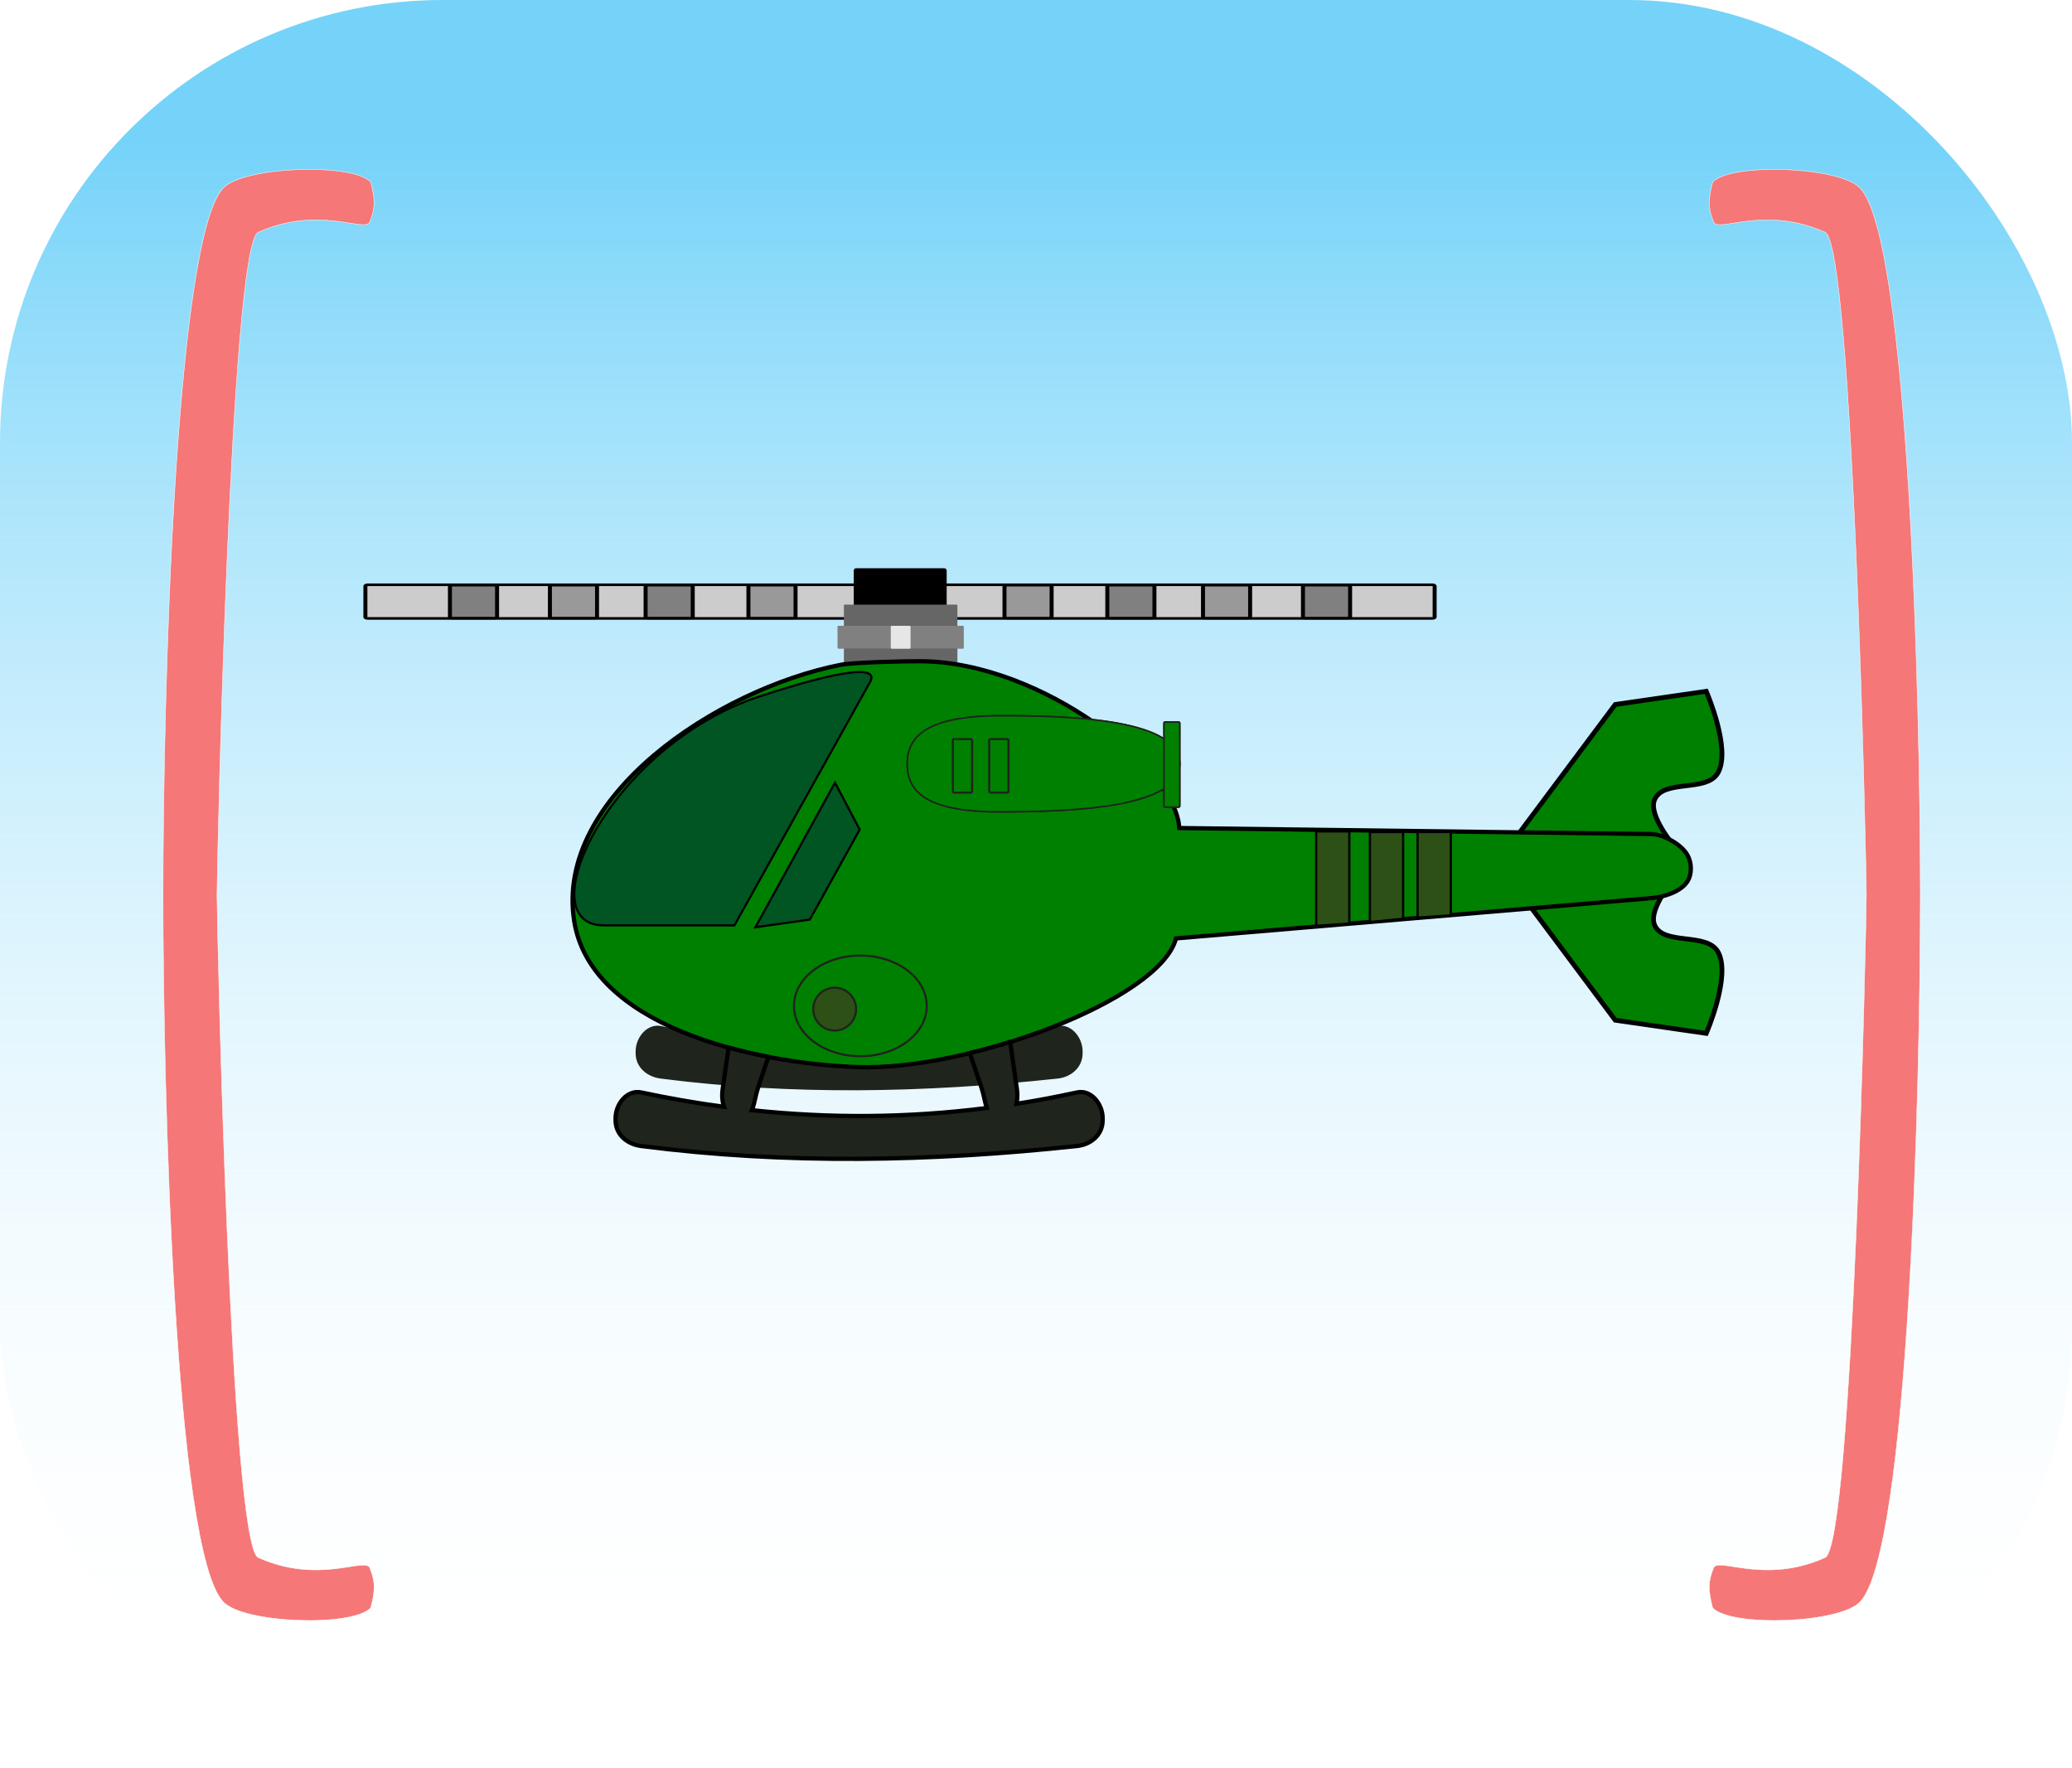 <?xml version="1.0" encoding="UTF-8" standalone="no"?>
<!-- Created with Inkscape (http://www.inkscape.org/) -->

<svg
   xmlns:dc="http://purl.org/dc/elements/1.1/"
   xmlns:cc="http://creativecommons.org/ns#"
   xmlns:rdf="http://www.w3.org/1999/02/22-rdf-syntax-ns#"
   xmlns:svg="http://www.w3.org/2000/svg"
   xmlns="http://www.w3.org/2000/svg"
   xmlns:xlink="http://www.w3.org/1999/xlink"
   xmlns:sodipodi="http://sodipodi.sourceforge.net/DTD/sodipodi-0.dtd"
   xmlns:inkscape="http://www.inkscape.org/namespaces/inkscape"
   id="svg2"
   sodipodi:docname="ffgo.svg"
   viewBox="0 0 6497.302 5543.718"
   version="1.1"
   inkscape:version="0.91 r13725"
   width="6497.302"
   height="5543.718">
  <title
     id="title4205">FFGo icon</title>
  <defs
     id="defs4">
    <linearGradient
       inkscape:collect="always"
       id="linearGradient6009">
      <stop
         style="stop-color:#75d3f9;stop-opacity:1;"
         offset="0"
         id="stop6011" />
      <stop
         style="stop-color:#ffffff;stop-opacity:0"
         offset="1"
         id="stop6013" />
    </linearGradient>
    <filter
       id="filter3223"
       inkscape:menu="ABCs"
       inkscape:menu-tooltip="Basic diffuse bevel to use for building textures"
       inkscape:label="Diffuse light"
       style="color-interpolation-filters:sRGB">
      <feGaussianBlur
         id="feGaussianBlur3225"
         result="result0"
         stdDeviation="6"
         in="SourceGraphic" />
      <feDiffuseLighting
         id="feDiffuseLighting3227"
         result="result5"
         surfaceScale="10"
         diffuseConstant="1">
        <feDistantLight
           id="feDistantLight3229"
           elevation="25"
           azimuth="235" />
      </feDiffuseLighting>
      <feComposite
         id="feComposite3231"
         in2="SourceGraphic"
         k3="0.6"
         k2="0"
         k1="1"
         result="result4"
         in="result5"
         operator="arithmetic"
         k4="0" />
    </filter>
    <linearGradient
       id="linearGradient3339"
       y2="433.61"
       gradientUnits="userSpaceOnUse"
       x2="405"
       gradientTransform="matrix(1,0,0,1.067,5.714,-380.48)"
       y1="424.86"
       x1="358.93"
       inkscape:collect="always">
      <stop
         id="stop3088"
         style="stop-color:#1a1a1a"
         offset="0" />
      <stop
         id="stop3090"
         style="stop-color:#008000;stop-opacity:0"
         offset="1" />
    </linearGradient>
    <linearGradient
       inkscape:collect="always"
       xlink:href="#linearGradient6009"
       id="linearGradient6015"
       x1="-444.467"
       y1="-163.07"
       x2="-444.467"
       y2="5148.036"
       gradientUnits="userSpaceOnUse"
       gradientTransform="matrix(1,0,0,0.933,0,118.814)" />
    <filter
       style="color-interpolation-filters:sRGB"
       inkscape:label="Feather"
       id="filter3414">
      <feGaussianBlur
         stdDeviation="100"
         result="blur"
         id="feGaussianBlur3416" />
      <feComposite
         in="SourceGraphic"
         in2="blur"
         operator="atop"
         result="composite1"
         id="feComposite3418" />
      <feComposite
         in2="composite1"
         operator="in"
         result="composite2"
         id="feComposite3420" />
      <feComposite
         in2="composite2"
         operator="in"
         result="composite3"
         id="feComposite3422" />
    </filter>
  </defs>
  <sodipodi:namedview
     id="base"
     bordercolor="#666666"
     inkscape:pageshadow="2"
     inkscape:window-y="0"
     pagecolor="#ffffff"
     inkscape:window-height="1018"
     inkscape:window-maximized="1"
     inkscape:zoom="0.087500002"
     inkscape:window-x="0"
     showgrid="false"
     borderopacity="1.0"
     inkscape:current-layer="layer2"
     inkscape:cx="2516.9259"
     inkscape:cy="2432.8381"
     inkscape:window-width="1868"
     inkscape:pageopacity="0.0"
     inkscape:document-units="px"
     showborder="false"
     fit-margin-top="0"
     fit-margin-left="0"
     fit-margin-right="0"
     fit-margin-bottom="0"
     inkscape:snap-page="true" />
  <g
     inkscape:groupmode="layer"
     id="layer4"
     inkscape:label="Background 3"
     style="display:none"
     transform="translate(-626.778,-625.358)">
    <rect
       style="opacity:1;fill:#a5dfff;fill-opacity:1;fill-rule:evenodd;stroke:none;stroke-width:8.9;stroke-linecap:round;stroke-linejoin:round;stroke-miterlimit:4;stroke-dasharray:none;stroke-opacity:1"
       id="rect3612"
       width="7836.265"
       height="6849.475"
       x="0"
       y="0"
       rx="1388.19"
       ry="1388.19" />
  </g>
  <g
     inkscape:groupmode="layer"
     id="layer3"
     inkscape:label="Background 2"
     transform="translate(2.7711914e-4,-3.7207031e-5)"
     style="display:none">
    <rect
       style="opacity:1;fill:#c5fcff;fill-opacity:1;fill-rule:evenodd;stroke:none;stroke-width:8.893;stroke-linecap:round;stroke-linejoin:round;stroke-miterlimit:4;stroke-dasharray:none;stroke-opacity:1;filter:url(#filter3414)"
       id="rect4244"
       width="7196.888"
       height="6374.563"
       x="-307.09"
       y="-387.902"
       rx="1635.644"
       ry="1635.644" />
  </g>
  <g
     inkscape:groupmode="layer"
     id="layer2"
     inkscape:label="Background 1"
     transform="translate(460.63,480.534)"
     style="display:inline">
    <rect
       style="opacity:1;fill:url(#linearGradient6015);fill-opacity:1;fill-rule:evenodd;stroke:none;stroke-width:0.7;stroke-linecap:round;stroke-linejoin:round;stroke-miterlimit:1;stroke-dasharray:none;stroke-opacity:1"
       id="rect6007"
       width="6497.301"
       height="5543.717"
       x="-460.63"
       y="-480.534"
       rx="1388.194"
       ry="1388.194" />
  </g>
  <g
     id="layer1"
     inkscape:label="Layer 1"
     inkscape:groupmode="layer"
     transform="translate(7243.633,7553.878)">
    <g
       id="g3299"
       transform="matrix(7.265,0,0,7.265,-6556.469,-6847.953)">
      <path
         id="path3034"
         style="fill:#1f241c;stroke:#1f241c;stroke-width:1.819;filter:url(#filter3223)"
         d="m 143.8,205.85 c 61.749,13.194 124,13.755 186.98,0 5.968,-1.303 11.026,4.917 11.026,11.026 l 0,0.919 c 0,6.108 -4.952,10.375 -11.026,11.026 -62.325,6.677 -124.65,7.998 -186.98,0 -6.059,-0.777 -11.026,-4.917 -11.026,-11.026 l 0,-0.919 c 0,-6.108 5.052,-12.302 11.026,-11.026 z"
         sodipodi:nodetypes="sssssssss"
         inkscape:connector-curvature="0"
         transform="matrix(0.915,0,0,0.915,59.115,158.13)" />
      <path
         id="path3047"
         style="fill:#008000;stroke:#000000;stroke-width:2.26px;filter:url(#filter3223)"
         d="m 543.74,120.52 50.226,-67.246 42.922,-6.219 c 0,0 11.886,27.119 5.564,38.404 -5.317,9.492 -25.959,2.776 -29.991,12.882 -2.938,7.362 9.384,21.849 9.384,21.849 z"
         sodipodi:nodetypes="cccaacc"
         transform="matrix(0.915,0,0,0.915,59.115,158.13)"
         inkscape:connector-curvature="0" />
      <path
         id="path3051"
         style="fill:#008000;stroke:#000000;stroke-width:2.26px;filter:url(#filter3223)"
         d="m 543.74,134.94 50.226,67.246 42.922,6.219 c 0,0 11.886,-27.119 5.564,-38.404 -5.317,-9.492 -25.959,-2.776 -29.991,-12.882 -2.938,-7.362 9.384,-21.849 9.384,-21.849 z"
         sodipodi:nodetypes="cccaacc"
         inkscape:connector-curvature="0"
         transform="matrix(0.915,0,0,0.915,59.115,158.13)" />
      <g
         id="g3128"
         style="filter:url(#filter3223)"
         transform="matrix(1.726,0,0,1.106,641.03,-292)">
        <rect
           id="rect3118"
           style="fill:#cccccc;stroke:#000000"
           ry="0.507"
           height="13.132"
           width="123.23"
           y="404.35"
           x="-190.66"
           rx="0.507" />
        <rect
           id="rect3120"
           style="fill:#999999;stroke:#000000"
           ry="0.507"
           height="12.857"
           width="11.786"
           y="404.51"
           x="-175"
           rx="0.507" />
        <rect
           id="rect3122"
           style="fill:#808080;stroke:#000000"
           ry="0.507"
           height="12.857"
           width="11.786"
           y="404.51"
           x="-149.29"
           rx="0.507" />
        <rect
           id="rect3124"
           style="fill:#999999;stroke:#000000"
           ry="0.507"
           height="12.857"
           width="11.786"
           y="404.51"
           x="-125.36"
           rx="0.507" />
        <rect
           id="rect3126"
           style="fill:#808080;stroke:#000000"
           ry="0.507"
           height="12.857"
           width="11.786"
           y="404.51"
           x="-100.36"
           rx="0.507" />
      </g>
      <g
         id="g3135"
         style="filter:url(#filter3223)"
         transform="matrix(-1.726,0,0,1.106,-53.258,-292)">
        <rect
           id="rect3137"
           style="fill:#cccccc;stroke:#000000"
           ry="0.507"
           height="13.132"
           width="123.23"
           y="404.35"
           x="-190.66"
           rx="0.507" />
        <rect
           id="rect3139"
           style="fill:#999999;stroke:#000000"
           ry="0.507"
           height="12.857"
           width="11.786"
           y="404.51"
           x="-175"
           rx="0.507" />
        <rect
           id="rect3141"
           style="fill:#808080;stroke:#000000"
           ry="0.507"
           height="12.857"
           width="11.786"
           y="404.51"
           x="-149.29"
           rx="0.507" />
        <rect
           id="rect3143"
           style="fill:#999999;stroke:#000000"
           ry="0.507"
           height="12.857"
           width="11.786"
           y="404.51"
           x="-125.36"
           rx="0.507" />
        <rect
           id="rect3145"
           style="fill:#808080;stroke:#000000"
           ry="0.507"
           height="12.857"
           width="11.786"
           y="404.51"
           x="-100.36"
           rx="0.507" />
      </g>
      <rect
         id="rect3116"
         ry="1.102"
         style="fill:#000000;filter:url(#filter3223)"
         transform="matrix(0.915,0,0,0.915,59.115,158.13)"
         height="28.529"
         width="43.829"
         y="-11.002"
         x="234.76"
         rx="1.102" />
      <rect
         id="rect3108"
         ry="0.418"
         style="fill:#666666;filter:url(#filter3223)"
         transform="matrix(0.915,0,0,0.915,59.115,158.13)"
         height="10.823"
         width="53.551"
         y="6.176"
         x="230.1"
         rx="0.418" />
      <rect
         id="rect3110"
         ry="0.418"
         style="fill:#808080;filter:url(#filter3223)"
         transform="matrix(0.915,0,0,0.915,59.115,158.13)"
         height="10.823"
         width="59.568"
         y="16.167"
         x="227.1"
         rx="0.418" />
      <rect
         id="rect3112"
         ry="0.33"
         style="fill:#666666;filter:url(#filter3223)"
         transform="matrix(0.915,0,0,0.915,59.115,158.13)"
         height="8.534"
         width="53.551"
         y="26.782"
         x="230.1"
         rx="0.33" />
      <rect
         id="rect3114"
         ry="0.418"
         style="fill:#e6e6e6;filter:url(#filter3223)"
         transform="matrix(0.915,0,0,0.915,59.115,158.13)"
         height="10.823"
         width="9.326"
         y="16.167"
         x="252.22"
         rx="0.418" />
      <path
         id="path2985"
         style="fill:#008000;stroke:#000000;stroke-width:2;filter:url(#filter3223)"
         d="m 266.69,32.877 c -7.068,-0.068 -31.962,0.476 -38.12,1.688 -58.148,11.44 -134.79,62.104 -125.72,120.67 7.659,49.456 83.302,67.191 133.31,69.062 52.428,1.962 143.04,-31.697 150.62,-60.688 l 224.28,-19 c 4.905,-0.416 13.613,-2.621 16.968,-7.877 2.232,-3.497 2.066,-8.848 0,-12.445 -3.261,-5.678 -12.132,-9.836 -16.968,-9.897 l -222.76,-2.84 c -1.26,-27.799 -64.51,-78.125 -121.61,-78.673 z"
         sodipodi:nodetypes="sssscsaascs"
         transform="matrix(0.915,0,0,0.915,59.115,158.13)"
         inkscape:connector-curvature="0" />
      <path
         id="rect3016"
         d="m 308.46,212.48 c -6.285,1.958 -12.645,3.715 -19,5.25 0.645,1.927 1.42,3.98 2.062,5.906 l 3.562,10.625 c 1.018,3.053 1.483,6.536 2.438,9.344 -37.14,4.708 -74.067,4.954 -110.81,1.031 1.231,-2.948 1.697,-6.936 2.844,-10.375 l 3.531,-10.625 c 0.447,-1.34 0.967,-2.747 1.469,-4.125 -6.304,-1.213 -12.622,-2.653 -18.844,-4.375 l -2.812,19.625 c -0.404,2.826 -0.207,5.79 0.656,8.281 -13.04,-1.746 -26.065,-4.004 -39.062,-6.781 -6.567,-1.403 -12.094,5.41 -12.094,12.125 l 0,1.031 c 0,6.715 5.433,11.27 12.094,12.125 68.522,8.794 137.07,7.341 205.59,0 6.677,-0.715 12.094,-5.41 12.094,-12.125 l 0,-1.031 c 0,-6.715 -5.533,-13.558 -12.094,-12.125 -9.544,2.084 -19.08,3.884 -28.594,5.375 0.504,-2.162 0.58,-4.568 0.25,-6.875 l -3.031,-21.219 c -0.054,-0.38 -0.145,-0.741 -0.25,-1.062 z"
         style="fill:#1f241c;stroke:#000000;stroke-width:2;filter:url(#filter3223)"
         transform="matrix(0.915,0,0,0.915,59.115,158.13)"
         inkscape:connector-curvature="0" />
      <path
         id="path3043"
         style="fill:#005522;stroke:#000000;stroke-width:1px;filter:url(#filter3223)"
         d="m 190.57,49.385 c 16.429,-5.392 59.632,-18.857 51.518,-6.061 l -63.64,114.15 -61.619,0 c -36.212,0 1.946,-84.521 73.741,-108.09 z"
         sodipodi:nodetypes="sscss"
         transform="matrix(0.915,0,0,0.915,59.115,158.13)"
         inkscape:connector-curvature="0" />
      <path
         id="path3045"
         style="fill:#005522;stroke:#000000;filter:url(#filter3223)"
         d="m 214.04,154.72 -25.675,3.649 37.552,-68.216 11.657,22.134 z"
         sodipodi:nodetypes="ccccc"
         inkscape:connector-curvature="0"
         transform="matrix(0.915,0,0,0.915,59.115,158.13)" />
      <g
         id="g3062"
         style="filter:url(#filter3223)"
         transform="matrix(0.673,0,0,0.673,534.95,-53.254)">
        <path
           id="path3055"
           sodipodi:nodetypes="sssss"
           style="fill:#008000;stroke:#1f241c"
           inkscape:connector-curvature="0"
           d="m -178.8,424.55 c 0,28.016 -67.405,30.81 -115.66,30.81 -48.258,0 -59.094,-13.794 -59.094,-30.81 0,-17.016 11.846,-30.81 60.104,-30.81 48.258,0 114.65,2.794 114.65,30.81 z" />
        <rect
           id="rect3058"
           style="fill:#008000;stroke:#1f241c"
           ry="0.695"
           height="54.548"
           width="10.102"
           y="397.78"
           x="-188.9"
           rx="0.695" />
      </g>
      <rect
         id="rect3060"
         ry="0.507"
         style="fill:url(#linearGradient3339);filter:url(#filter3223)"
         transform="matrix(0.915,0,0,0.915,59.115,158.13)"
         height="39.797"
         width="4.206"
         y="62.134"
         x="384.08"
         rx="0.507" />
      <g
         id="g3094"
         style="filter:url(#filter3223)"
         transform="matrix(0.673,0,0,0.673,534.95,-53.254)">
        <path
           id="path3096"
           d="m -178.8,424.55 c 0,28.016 -67.405,30.81 -115.66,30.81 -48.258,0 -59.094,-13.794 -59.094,-30.81 0,-17.016 11.846,-30.81 60.104,-30.81 48.258,0 114.65,2.794 114.65,30.81 z"
           sodipodi:nodetypes="sssss"
           style="fill:#008000;stroke:#1f241c"
           inkscape:connector-curvature="0" />
        <rect
           id="rect3098"
           style="fill:#008000;stroke:#1f241c"
           ry="0.695"
           height="54.548"
           width="10.102"
           y="397.78"
           x="-188.9"
           rx="0.695" />
      </g>
      <rect
         id="rect3066"
         ry="0.626"
         style="fill:#008000;stroke:#1f241c;filter:url(#filter3223)"
         transform="matrix(0.915,0,0,0.915,59.115,158.13)"
         height="25.254"
         width="9.091"
         y="69.588"
         x="281.49"
         rx="0.626" />
      <rect
         id="rect3068"
         ry="0.626"
         style="fill:#008000;stroke:#1f241c;filter:url(#filter3223)"
         inkscape:transform-center-x="5.0456862"
         transform="matrix(0.915,0,0,0.915,59.115,158.13)"
         height="25.254"
         width="9.091"
         y="69.588"
         x="298.66"
         rx="0.626" />
      <ellipse
         id="path3070"
         style="fill:#008000;stroke:#1f241c;filter:url(#filter3223)"
         transform="matrix(0.915,0,0,0.915,502.3,-82.004)"
         cx="-246.477"
         cy="457.887"
         rx="31.315"
         ry="23.739" />
      <circle
         id="path3072"
         style="fill:#2d5016;stroke:#1f241c;filter:url(#filter3223)"
         transform="matrix(0.915,0,0,0.915,497.68,-82.928)"
         cx="-253.548"
         cy="460.413"
         r="10.102" />
      <path
         id="rect3077"
         style="fill:#2d5016;stroke:#000000;stroke-width:1.079;filter:url(#filter3223)"
         d="m 452.9,113.12 15.635,0 0,43.492 -15.635,1.071 z"
         sodipodi:nodetypes="ccccc"
         transform="matrix(0.915,0,0,0.915,59.115,158.13)"
         inkscape:connector-curvature="0" />
      <path
         id="rect3079"
         style="fill:#2d5016;stroke:#000000;stroke-width:1.054;filter:url(#filter3223)"
         d="m 478.24,113.46 15.661,0 0,40.87 -15.661,1.577 z"
         sodipodi:nodetypes="ccccc"
         transform="matrix(0.915,0,0,0.915,59.115,158.13)"
         inkscape:connector-curvature="0" />
      <path
         id="rect3081"
         style="fill:#2d5016;stroke:#000000;stroke-width:1.027;filter:url(#filter3223)"
         d="m 500.73,113.45 15.687,0 0,39.259 -15.687,1.071 z"
         sodipodi:nodetypes="ccccc"
         transform="matrix(0.915,0,0,0.915,59.115,158.13)"
         inkscape:connector-curvature="0" />
    </g>
    <path
       inkscape:connector-curvature="0"
       d="m -1221.987,-4747.823 c 0,617.63 -36.611,2050.525 -187.81,2215.351 -60.986,68.917 -405.361,81.136 -463.36,19.973 -14.387,-55.572 -14.593,-82.977 3.412,-126.344 16.947,-32.012 160.97,53.426 349.272,-31.31 87.558,-39.401 129.317,-1988.659 129.317,-2077.67 m 169.17,0 c 0,-617.63 -36.61,-2050.526 -187.81,-2215.352 -60.987,-68.917 -405.361,-81.136 -463.36,-19.973 -14.387,55.572 -14.593,82.977 3.412,126.344 16.947,32.011 160.97,-53.426 349.272,31.31 87.558,39.401 129.317,1988.66 129.317,2077.671"
       style="fill:#f57777;fill-opacity:1;fill-rule:evenodd;stroke:#ffffff;stroke-width:1.318;stroke-linecap:butt;stroke-linejoin:miter;stroke-miterlimit:4;stroke-dasharray:none;stroke-opacity:1"
       id="use5039" />
    <path
       id="path5447"
       style="fill:#f57777;fill-opacity:1;fill-rule:evenodd;stroke:#ffffff;stroke-width:1.318;stroke-linecap:butt;stroke-linejoin:miter;stroke-miterlimit:4;stroke-dasharray:none;stroke-opacity:1"
       d="m -6732.344,-4747.823 c 0,617.63 36.611,2050.525 187.81,2215.351 60.986,68.917 405.361,81.136 463.36,19.973 14.387,-55.572 14.593,-82.977 -3.412,-126.344 -16.947,-32.012 -160.97,53.426 -349.272,-31.31 -87.558,-39.401 -129.317,-1988.659 -129.317,-2077.67 m -169.17,0 c 0,-617.63 36.61,-2050.526 187.81,-2215.352 60.987,-68.917 405.361,-81.136 463.36,-19.973 14.387,55.572 14.593,82.977 -3.412,126.344 -16.947,32.011 -160.97,-53.426 -349.272,31.31 -87.558,39.401 -129.317,1988.66 -129.317,2077.671"
       inkscape:connector-curvature="0" />
  </g>
</svg>
